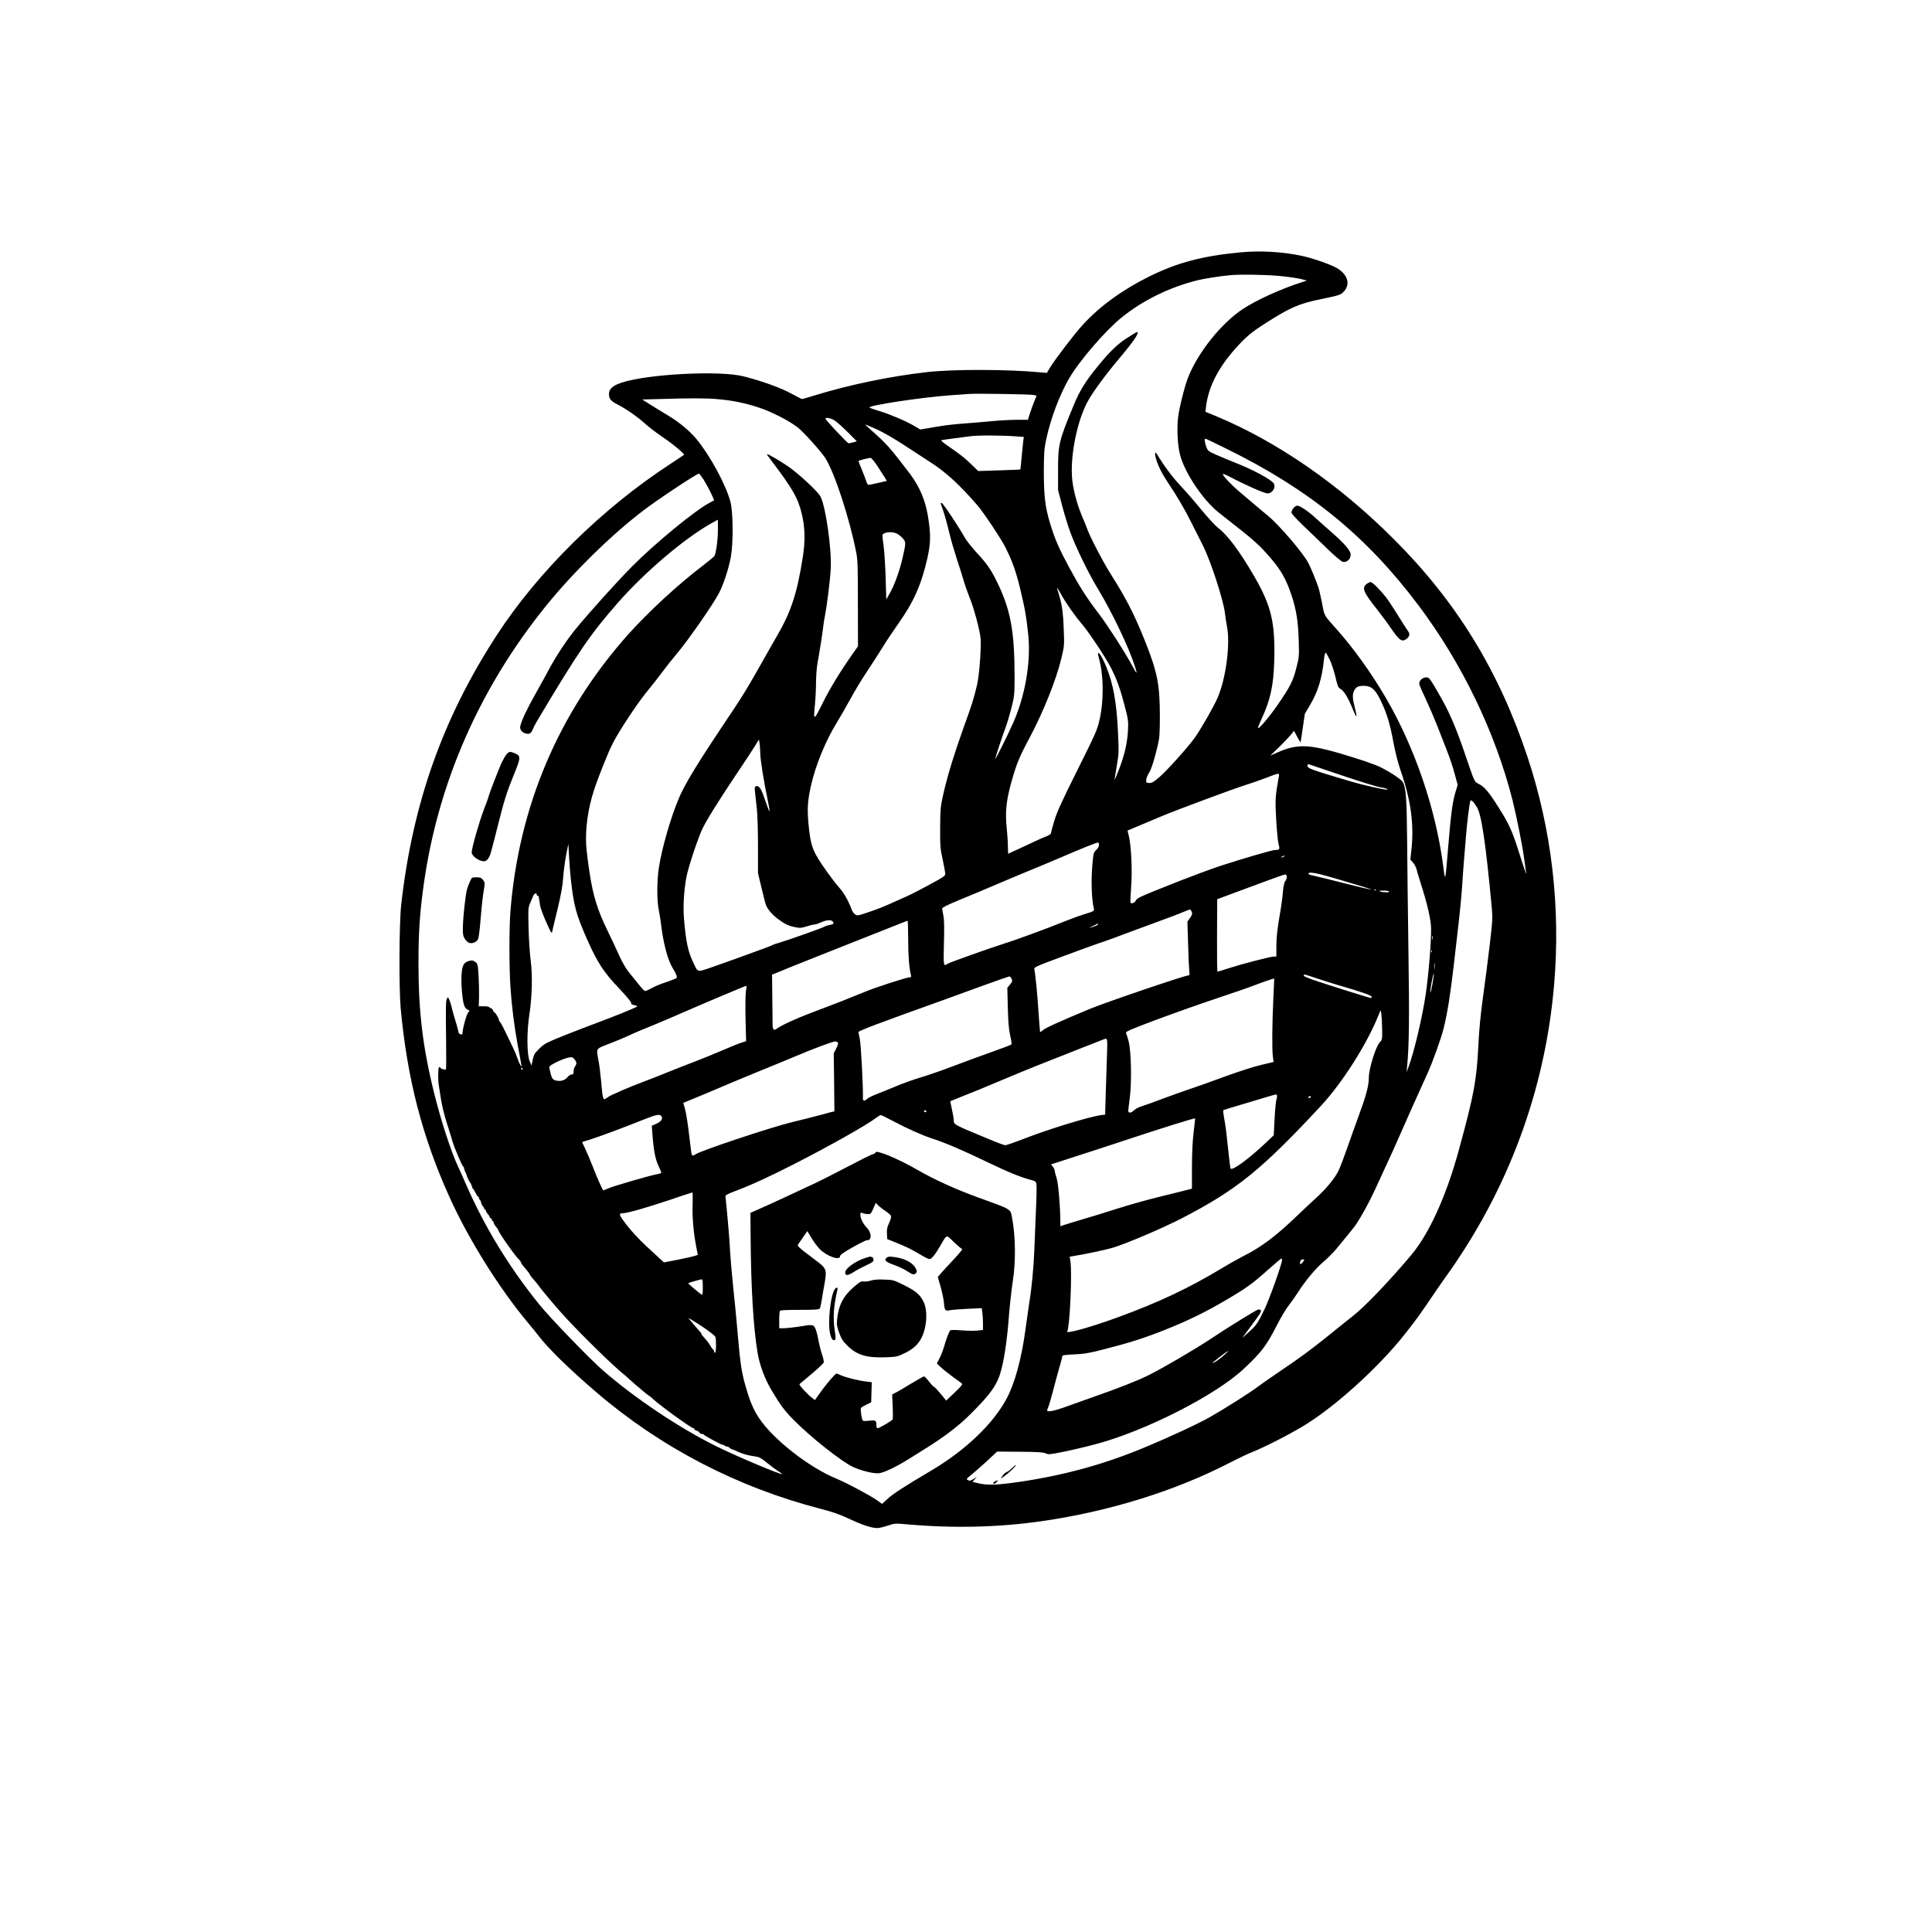 <?xml version="1.0" standalone="no"?>
<!DOCTYPE svg PUBLIC "-//W3C//DTD SVG 20010904//EN"
 "http://www.w3.org/TR/2001/REC-SVG-20010904/DTD/svg10.dtd">
<svg version="1.0" xmlns="http://www.w3.org/2000/svg"
 width="2048pt" height="2048pt" viewBox="0 0 2048 2048"
 preserveAspectRatio="xMidYMid meet">

<g transform="translate(0,2048) scale(0.1,-0.1)"
fill="#000000" stroke="none">
<path d="M13150 17805 c-401 -38 -665 -107 -964 -254 -285 -141 -529 -317
-709 -515 -89 -97 -289 -360 -344 -449 l-36 -60 -66 6 c-354 33 -920 34 -1201
3 -392 -44 -835 -136 -1206 -251 -62 -19 -116 -35 -121 -35 -5 0 -59 27 -119
60 -108 59 -304 130 -499 180 -254 65 -1016 26 -1295 -66 -97 -32 -135 -67
-135 -124 0 -47 22 -73 90 -107 89 -45 211 -130 286 -198 40 -37 126 -103 190
-146 111 -74 240 -182 229 -191 -3 -3 -70 -47 -150 -100 -721 -471 -1396
-1138 -1832 -1808 -573 -880 -894 -1784 -1015 -2860 -22 -197 -25 -888 -5
-1105 70 -745 229 -1359 517 -1995 201 -446 527 -967 831 -1331 44 -52 91
-110 105 -129 102 -136 324 -354 614 -603 684 -588 1498 -1012 2387 -1242 124
-32 199 -58 295 -103 154 -73 260 -106 317 -99 23 3 70 15 105 27 63 22 70 23
200 11 491 -43 971 -32 1431 35 711 103 1409 320 1985 618 88 45 198 98 245
116 139 55 436 209 578 300 309 197 707 555 978 879 90 107 208 264 286 380
72 108 159 234 193 281 667 924 1063 1985 1159 3110 71 822 -26 1648 -283
2420 -304 913 -753 1644 -1421 2310 -574 574 -1227 1026 -1873 1296 l-119 49
6 50 c23 206 125 409 308 616 117 130 171 176 328 276 259 165 348 204 587
253 186 38 204 44 237 78 76 81 42 188 -83 256 -70 38 -254 101 -362 124 -198
43 -441 57 -649 37z m408 -250 c90 -8 193 -23 230 -32 l66 -17 -44 -14 c-234
-75 -493 -193 -639 -290 -228 -153 -472 -458 -577 -724 -35 -88 -90 -305 -105
-416 -15 -118 -7 -301 20 -403 48 -187 237 -471 402 -606 35 -28 123 -97 194
-153 187 -146 255 -209 367 -339 111 -130 164 -225 222 -401 48 -148 67 -268
73 -470 5 -170 4 -178 -26 -293 -35 -138 -67 -200 -201 -394 -88 -127 -195
-252 -205 -241 -3 3 15 47 39 99 92 198 125 350 133 599 13 418 -29 596 -214
915 -152 261 -279 432 -379 508 -30 23 -110 110 -178 192 -67 83 -168 198
-224 258 -83 88 -172 207 -248 333 -21 35 -26 6 -9 -52 21 -73 64 -158 125
-249 100 -149 180 -286 249 -425 40 -80 94 -188 121 -240 83 -162 220 -585
235 -720 3 -36 13 -97 21 -137 38 -191 -11 -559 -100 -762 -42 -96 -174 -326
-241 -421 -66 -94 -288 -342 -373 -416 -60 -52 -79 -64 -108 -64 -31 0 -34 2
-34 30 0 17 12 48 26 70 27 41 60 142 97 300 19 83 22 122 22 320 -1 325 -27
457 -157 783 -111 279 -197 447 -355 697 -85 134 -214 380 -253 480 -18 47
-46 117 -63 155 -55 133 -98 301 -104 417 -14 249 60 598 169 796 54 99 190
283 333 453 155 183 219 279 187 279 -4 0 -50 -28 -102 -61 -106 -68 -183
-143 -311 -299 -129 -157 -195 -264 -256 -412 -159 -384 -168 -420 -167 -698
l0 -205 42 -161 c23 -89 63 -219 89 -290 58 -157 195 -439 290 -594 152 -251
329 -621 394 -825 29 -91 23 -89 -34 17 -74 137 -258 423 -349 542 -127 166
-200 280 -314 490 -109 202 -153 302 -205 476 -49 162 -64 288 -64 540 1 206
3 236 27 350 46 214 138 459 238 633 105 184 383 508 558 650 227 184 507 321
807 396 72 18 245 45 350 54 106 10 367 5 513 -8z m-2601 -1262 l31 -8 -24
-59 c-13 -32 -34 -90 -46 -127 l-22 -69 -111 0 c-62 0 -181 -6 -266 -14 -85
-8 -223 -20 -308 -26 -85 -6 -190 -18 -235 -26 -45 -8 -112 -19 -151 -25 l-70
-12 -60 36 c-92 54 -249 121 -365 157 -58 17 -109 35 -113 40 -22 21 558 109
858 130 83 5 170 12 195 14 74 6 652 -3 687 -11z m-3352 -44 c161 -14 285 -39
435 -88 136 -44 322 -139 416 -212 59 -45 247 -254 292 -324 98 -153 257 -637
328 -1000 16 -78 18 -153 18 -543 l1 -453 -44 -62 c-139 -197 -252 -381 -329
-537 -97 -196 -101 -197 -83 -15 6 61 11 165 11 231 1 65 7 155 15 199 22 120
52 312 60 380 3 33 12 92 20 130 21 105 55 376 61 495 12 202 -53 663 -109
767 -28 54 -234 245 -347 322 -95 65 -220 136 -220 126 0 -4 21 -34 47 -68
225 -297 283 -398 323 -567 34 -142 37 -286 10 -456 -60 -381 -123 -575 -270
-829 -35 -61 -101 -175 -145 -255 -177 -313 -213 -372 -354 -583 -343 -511
-478 -731 -544 -887 -90 -214 -180 -527 -213 -740 -21 -140 -22 -343 -1 -445
9 -44 19 -105 22 -135 25 -217 73 -399 129 -488 34 -54 46 -86 38 -99 -4 -5
-52 -24 -107 -43 -55 -18 -118 -43 -140 -56 -22 -12 -52 -27 -67 -33 -30 -11
-12 -30 -194 196 -31 39 -71 108 -103 180 -29 65 -86 186 -126 268 -101 209
-147 356 -184 595 -17 107 -33 240 -37 295 -11 179 19 396 83 590 44 135 148
396 196 490 65 131 265 433 366 555 48 58 120 150 161 205 40 55 108 141 150
190 122 143 395 536 454 653 50 99 100 255 123 377 27 151 25 479 -5 589 -51
186 -217 490 -362 665 -70 84 -180 175 -291 242 -52 31 -136 83 -188 115 l-93
59 178 5 c328 10 498 10 619 -1z m1246 -229 c24 -16 86 -72 138 -124 l94 -94
-39 -11 c-21 -6 -43 -10 -49 -10 -12 1 -237 240 -243 257 -7 23 55 12 99 -18z
m438 -89 c70 -31 184 -97 313 -181 112 -73 235 -153 273 -178 156 -101 304
-238 488 -451 67 -78 261 -370 301 -455 74 -153 107 -249 151 -430 49 -203 67
-304 86 -497 27 -285 -36 -644 -164 -929 -61 -136 -187 -388 -187 -373 0 12
81 258 111 335 16 43 43 135 61 205 30 120 32 139 33 308 1 510 -42 740 -198
1050 -56 113 -103 179 -206 289 -49 54 -104 123 -122 154 -65 117 -234 371
-248 371 -9 1 -11 -5 -6 -16 25 -62 58 -176 86 -293 17 -74 54 -200 80 -280
27 -80 60 -185 74 -234 14 -49 41 -126 60 -172 48 -115 112 -354 120 -444 7
-75 -7 -294 -26 -425 -14 -92 -53 -235 -96 -354 -156 -431 -229 -666 -279
-893 -24 -110 -27 -145 -28 -333 -1 -194 1 -220 27 -337 15 -70 27 -138 27
-152 0 -21 -22 -36 -167 -114 -93 -50 -197 -104 -233 -120 -36 -16 -85 -38
-110 -49 -133 -61 -206 -90 -308 -124 -105 -36 -115 -38 -136 -23 -13 8 -29
29 -36 47 -33 91 -80 176 -128 231 -77 88 -192 248 -245 341 -53 92 -71 166
-88 357 -13 147 -7 234 27 387 49 219 156 479 275 672 37 60 101 171 142 247
40 75 120 208 178 294 57 86 133 204 169 263 36 59 109 168 162 243 163 230
246 417 309 697 33 150 36 233 13 396 -27 200 -89 352 -201 500 -214 281 -245
315 -417 467 -33 28 -57 52 -54 52 3 0 56 -22 117 -49z m1490 -77 l74 -6 -7
-51 c-3 -29 -11 -106 -17 -172 -6 -66 -12 -121 -13 -122 -1 -1 -102 -5 -224
-9 l-223 -7 -72 70 c-70 69 -120 108 -260 204 -37 26 -64 49 -60 52 4 2 55 10
113 17 58 7 143 18 190 25 82 12 331 11 499 -1z m2226 -133 c873 -429 1481
-925 2030 -1656 463 -616 816 -1347 999 -2070 47 -189 106 -488 126 -640 6
-49 13 -101 16 -115 14 -62 -10 1 -71 195 -76 240 -107 308 -224 493 -99 157
-144 210 -205 242 -50 27 -40 5 -156 345 -74 217 -150 399 -223 530 -77 140
-127 222 -145 241 -37 38 -119 -11 -106 -62 4 -15 35 -86 69 -158 34 -72 90
-203 125 -291 34 -88 81 -209 105 -270 24 -60 58 -163 75 -228 l32 -117 -21
-68 c-32 -104 -49 -223 -76 -547 -35 -423 -34 -420 -56 -249 -78 606 -302
1263 -610 1789 -151 259 -337 518 -515 719 -144 161 -134 144 -159 279 -13 67
-31 145 -40 172 -30 86 -74 193 -105 255 -53 105 -310 405 -434 507 -33 26
-93 77 -135 113 -42 36 -115 97 -162 137 -87 73 -186 179 -176 189 3 3 36 -11
74 -30 165 -88 366 -176 398 -176 56 0 96 71 63 111 -35 42 -217 140 -393 210
-66 26 -160 65 -210 87 -85 37 -91 42 -107 83 -18 47 -23 89 -10 89 4 0 106
-49 227 -109z m-3700 -187 c33 -51 68 -105 78 -122 l17 -30 -91 -21 c-50 -12
-96 -21 -103 -21 -7 0 -18 19 -25 43 -7 23 -29 79 -48 125 -20 45 -34 84 -32
86 9 7 115 34 129 32 8 -1 42 -42 75 -92z m-1846 -139 c40 -62 116 -214 109
-220 -2 -1 -21 -12 -43 -23 -152 -78 -585 -434 -827 -679 -160 -161 -444 -477
-594 -659 -93 -113 -206 -283 -279 -419 -26 -49 -92 -170 -147 -267 -97 -173
-149 -285 -163 -346 -7 -35 17 -67 60 -78 37 -9 54 1 72 43 8 21 30 63 48 93
437 733 559 913 856 1252 285 325 709 685 992 842 l67 37 0 -110 c0 -102 -19
-243 -37 -275 -4 -8 -62 -55 -128 -106 -258 -196 -576 -490 -786 -725 -739
-829 -1162 -1827 -1249 -2944 -13 -174 -13 -591 1 -796 13 -200 40 -413 78
-620 48 -256 45 -234 27 -205 -8 14 -23 48 -32 75 -9 28 -29 75 -44 105 -15
30 -51 106 -81 168 -29 61 -57 112 -61 112 -4 0 -8 6 -8 14 0 20 -40 86 -51
86 -5 0 -9 5 -9 11 0 12 -30 44 -30 32 0 -4 -4 -2 -9 6 -6 10 -27 14 -63 14
l-53 0 3 101 c1 56 -1 157 -5 225 -8 119 -9 125 -35 144 -23 17 -34 19 -64 11
-59 -15 -76 -47 -82 -156 -5 -111 12 -288 33 -328 8 -16 24 -31 35 -35 20 -6
20 -7 1 -31 -16 -21 -48 -132 -57 -199 -1 -11 -3 -23 -3 -27 -2 -13 -41 5 -41
19 0 9 -9 43 -19 77 -21 66 -49 166 -57 205 -3 13 -12 40 -20 60 -14 33 -16
34 -26 16 -13 -22 -14 -87 -9 -468 2 -152 1 -280 -2 -283 -3 -4 -14 -3 -24 0
-10 4 -20 7 -22 6 -2 -1 -7 4 -12 11 -4 8 -12 10 -16 5 -10 -9 -11 -147 -1
-196 3 -19 14 -84 23 -145 9 -60 36 -171 60 -245 24 -74 51 -162 60 -195 19
-67 104 -268 117 -273 4 -2 8 -10 8 -18 0 -9 5 -25 12 -37 7 -12 13 -26 14
-32 5 -24 35 -84 44 -90 6 -4 8 -11 5 -16 -4 -5 -1 -9 5 -9 6 0 9 -4 5 -9 -3
-5 -1 -12 4 -16 6 -3 20 -26 32 -50 12 -25 27 -45 32 -45 6 0 8 -3 4 -6 -3 -4
0 -13 8 -21 8 -8 15 -22 15 -32 0 -9 9 -27 19 -38 11 -12 17 -24 14 -27 -4 -3
-1 -6 5 -6 7 0 12 -6 12 -13 0 -7 9 -23 20 -35 11 -12 20 -26 20 -32 0 -6 7
-13 15 -16 8 -4 12 -10 9 -15 -3 -5 -1 -9 4 -9 6 0 12 -10 16 -23 3 -12 14
-32 26 -44 11 -12 20 -25 20 -28 0 -23 185 -287 225 -320 7 -6 15 -19 18 -30
4 -11 25 -39 47 -63 21 -24 42 -51 45 -60 3 -9 22 -35 43 -57 20 -22 44 -52
53 -65 28 -42 195 -240 282 -334 171 -186 518 -525 608 -595 15 -11 42 -35 61
-53 19 -18 49 -44 65 -58 17 -14 54 -45 83 -70 28 -25 59 -49 68 -54 10 -5 28
-20 41 -33 62 -61 409 -313 431 -313 5 0 10 -4 10 -10 0 -5 11 -12 24 -16 14
-3 27 -12 30 -20 3 -8 14 -14 25 -14 11 0 21 -4 23 -9 4 -10 198 -114 198
-106 0 3 11 -2 25 -11 14 -9 25 -13 25 -9 0 5 9 0 19 -9 11 -10 25 -19 33 -20
7 -1 33 -12 58 -24 51 -24 111 -41 186 -51 42 -6 63 -17 125 -68 41 -33 93
-72 117 -87 23 -14 42 -28 42 -31 0 -16 -502 196 -705 298 -390 194 -857 507
-1189 796 -140 121 -567 563 -682 706 -319 396 -576 817 -774 1270 -28 66 -67
152 -85 190 -70 148 -180 484 -249 762 -124 493 -170 876 -170 1393 0 339 15
549 59 857 154 1069 595 2068 1295 2933 288 355 684 744 1025 1005 151 116
570 394 595 395 3 0 25 -29 49 -65z m2047 -571 c19 -9 47 -32 64 -51 35 -39
34 -48 -5 -218 -31 -132 -84 -279 -132 -362 l-38 -68 -7 235 c-4 129 -14 282
-22 339 -9 57 -13 108 -10 113 18 29 100 36 150 12z m1740 -641 c50 -91 150
-234 218 -312 73 -84 258 -362 313 -471 63 -124 96 -216 143 -395 40 -153 42
-165 37 -270 -7 -131 -38 -266 -98 -418 -23 -59 -43 -106 -44 -105 -1 2 9 66
22 143 24 136 24 147 14 365 -14 313 -51 515 -127 699 -59 141 -105 190 -74
79 50 -180 52 -443 5 -651 -24 -105 -39 -139 -235 -532 -169 -338 -216 -443
-245 -538 -19 -65 -35 -124 -35 -131 0 -7 -21 -21 -47 -31 -44 -17 -88 -37
-321 -146 -46 -21 -84 -39 -85 -39 -1 0 -2 35 -3 78 0 42 -6 133 -13 202 -17
163 -4 285 49 476 55 197 84 268 196 477 142 267 283 617 335 839 31 131 32
136 25 308 -6 178 -19 265 -54 378 -11 34 -19 62 -17 62 2 0 20 -30 41 -67z
m2849 -694 c19 -39 46 -122 61 -184 22 -96 30 -115 51 -126 38 -20 82 -91 130
-209 46 -114 55 -109 23 15 -24 94 -25 136 -5 175 20 39 43 50 103 50 77 0
121 -38 176 -152 65 -134 101 -250 136 -443 20 -107 48 -218 76 -300 112 -322
146 -580 114 -858 l-10 -89 29 -33 c16 -19 32 -48 36 -67 4 -18 29 -100 55
-183 59 -183 99 -360 100 -440 3 -141 -25 -483 -56 -700 -35 -241 -124 -618
-183 -775 l-21 -55 5 50 c22 222 26 520 15 1225 -6 415 -12 951 -14 1190 -4
437 -12 546 -45 609 -20 36 -190 143 -291 182 -52 20 -153 55 -225 77 -473
148 -590 155 -825 51 l-65 -29 91 87 c50 49 106 108 126 132 l35 44 33 -62
c18 -34 34 -60 36 -58 2 1 13 70 24 152 l22 149 59 100 c81 137 123 278 144
479 4 37 11 67 17 67 5 0 24 -32 43 -71z m-6036 -994 c1 -70 39 -307 77 -485
14 -67 24 -124 21 -126 -5 -5 -9 7 -62 158 -29 83 -54 114 -81 104 -14 -5 -16
-16 -10 -69 4 -34 12 -111 19 -172 7 -60 12 -238 12 -395 l0 -285 37 -155 c20
-85 41 -168 48 -184 17 -46 69 -106 134 -153 70 -51 103 -67 178 -82 47 -10
63 -9 119 9 35 11 73 20 84 20 11 0 38 9 60 19 64 29 110 34 129 15 22 -21 13
-32 -32 -40 -20 -3 -46 -12 -57 -19 -23 -14 -390 -144 -480 -170 -33 -9 -64
-20 -70 -24 -5 -5 -64 -27 -130 -51 -66 -24 -181 -66 -255 -93 -74 -27 -193
-69 -265 -94 -150 -50 -135 -55 -190 62 -53 112 -75 220 -95 463 -10 123 0
293 26 432 17 95 107 370 163 500 38 87 181 317 395 635 67 99 142 213 166
253 l45 73 7 -43 c3 -24 7 -70 7 -103z m6178 -239 c188 -63 366 -118 395 -122
56 -7 100 -23 65 -24 -34 0 -261 51 -377 86 -422 125 -460 139 -460 166 0 15
5 19 18 15 9 -3 171 -58 359 -121z m-681 -8 c-38 -214 -40 -239 -28 -453 6
-115 18 -233 25 -262 16 -57 12 -63 -37 -63 -29 0 -344 -92 -571 -166 -93 -30
-289 -103 -435 -160 -420 -166 -456 -182 -468 -208 -11 -24 -48 -40 -58 -25
-3 5 0 83 7 173 13 178 0 438 -26 539 -7 29 -13 53 -12 53 3 2 239 101 371
156 174 72 764 291 881 327 55 17 152 51 215 75 142 55 144 55 136 14z m2099
-323 c49 -77 94 -377 158 -1063 10 -115 9 -139 -21 -395 -18 -149 -49 -398
-71 -552 -27 -198 -42 -350 -50 -520 -18 -365 -46 -520 -206 -1103 -133 -490
-315 -889 -507 -1118 -231 -274 -488 -543 -614 -642 -40 -31 -149 -118 -241
-193 -208 -168 -314 -246 -535 -395 -95 -64 -198 -136 -228 -159 -89 -68 -353
-235 -517 -328 -128 -73 -446 -220 -718 -332 -409 -169 -829 -284 -1290 -352
-252 -37 -354 -40 -458 -13 l-48 13 23 25 23 25 -37 -22 c-30 -18 -41 -20 -58
-11 -19 10 -17 14 37 57 32 26 106 92 166 146 l107 100 241 -2 c191 -2 247 -5
273 -17 29 -14 43 -13 186 16 85 17 240 53 344 81 524 139 1265 515 1566 795
188 175 244 248 353 461 42 83 101 182 131 219 29 38 70 96 91 129 77 122 188
256 268 324 45 38 107 100 139 138 150 181 190 231 212 263 64 96 142 240 202
370 36 80 94 206 129 280 35 74 95 207 133 295 60 139 189 426 290 648 58 126
150 382 176 490 39 158 71 358 106 662 17 149 42 362 55 475 13 113 29 284 35
380 6 96 15 220 20 275 5 55 14 163 20 240 10 134 36 345 46 374 6 19 30 -2
69 -64z m-4005 -401 c0 -16 -11 -37 -29 -53 -28 -26 -30 -35 -40 -142 -17
-175 -10 -385 15 -485 5 -20 -3 -25 -98 -54 -57 -17 -164 -57 -238 -87 -157
-64 -497 -189 -620 -227 -161 -51 -575 -199 -595 -212 -44 -31 -45 -28 -39
219 5 164 3 250 -6 292 -6 33 -12 66 -13 74 -1 10 57 39 178 89 99 40 284 118
410 172 127 54 293 124 370 155 77 31 217 90 310 130 194 84 364 152 383 154
7 1 12 -10 12 -25z m-5600 -353 c31 -291 57 -385 174 -650 108 -244 178 -351
341 -521 71 -75 125 -139 125 -150 0 -14 9 -21 36 -26 19 -3 32 -10 27 -14
-11 -11 -250 -108 -418 -170 -227 -85 -466 -179 -524 -208 -49 -24 -76 -46
-135 -111 -10 -11 -24 -46 -30 -78 l-12 -58 -19 45 c-30 71 -32 304 -5 485 31
200 36 418 16 580 -10 72 -20 227 -23 345 -5 200 -4 218 14 260 11 25 26 60
33 78 13 33 40 44 40 16 0 -8 4 -13 9 -9 10 5 13 -9 26 -103 3 -24 32 -102 64
-174 56 -126 59 -130 66 -97 4 19 29 126 57 239 36 151 52 238 58 330 5 69 20
177 32 240 l23 115 7 -129 c3 -71 12 -177 18 -235z m7560 229 c-8 -5 -19 -10
-25 -10 -5 0 -3 5 5 10 8 5 20 10 25 10 6 0 3 -5 -5 -10z m390 -189 c68 -17
274 -77 470 -137 126 -39 56 -26 -155 27 -175 45 -352 88 -422 104 -13 3 -23
10 -23 15 0 15 47 12 130 -9z m-360 -28 c0 -14 -7 -34 -16 -44 -10 -12 -19
-50 -25 -116 -4 -54 -16 -138 -24 -188 -34 -194 -45 -284 -45 -387 l0 -108
-27 0 c-36 0 -336 -78 -479 -124 -61 -20 -114 -36 -118 -36 -4 0 -6 173 -5
384 l2 384 196 73 c108 40 266 99 351 130 85 32 163 58 173 59 12 0 17 -8 17
-27z m947 -139 c-3 -3 -12 -4 -19 -1 -8 3 -5 6 6 6 11 1 17 -2 13 -5z m138
-14 c7 -12 -58 -12 -95 0 -19 6 -12 8 32 9 31 1 60 -3 63 -9z m-2093 -215 c9
-21 7 -30 -17 -65 l-28 -40 7 -227 c3 -126 9 -254 12 -285 6 -50 4 -58 -10
-58 -37 0 -882 -287 -1046 -356 -313 -130 -472 -202 -496 -225 -13 -12 -26
-21 -28 -18 -2 2 -9 87 -16 189 -10 179 -35 433 -46 476 -5 20 17 30 283 129
158 59 345 127 415 151 71 23 199 70 285 103 87 33 239 89 338 125 99 36 212
78 250 95 39 16 73 30 78 30 4 1 13 -10 19 -24z m-3005 -292 c0 -175 10 -301
29 -379 5 -19 2 -24 -14 -24 -31 0 -365 -108 -472 -153 -145 -60 -333 -134
-455 -179 -235 -87 -415 -166 -479 -211 -23 -16 -30 -17 -37 -6 -5 8 -9 21 -9
29 0 8 -2 135 -3 282 l-3 266 210 86 c116 46 400 160 631 251 231 92 458 182
505 200 47 19 88 34 91 35 3 0 6 -89 6 -197z m2013 159 c0 -8 -32 -21 -90 -38
-8 -2 8 7 35 20 59 29 55 28 55 18z m3547 -159 c-3 -10 -5 -2 -5 17 0 19 2 27
5 18 2 -10 2 -26 0 -35z m-10 -135 c-3 -8 -6 -5 -6 6 -1 11 2 17 5 13 3 -3 4
-12 1 -19z m30 -175 c-2 -16 -4 -3 -4 27 0 30 2 43 4 28 2 -16 2 -40 0 -55z
m-23 -166 c-10 -55 -20 -94 -22 -87 -3 7 4 57 14 111 11 55 21 94 23 87 2 -6
-5 -56 -15 -111z m-1229 63 c66 -22 167 -54 225 -71 252 -73 360 -111 360
-125 0 -8 -3 -14 -7 -14 -9 0 -359 109 -565 177 -86 28 -148 53 -148 61 0 17
2 17 135 -28z m-3235 1 c15 -28 13 -36 -16 -71 l-26 -31 5 -207 c4 -155 10
-229 25 -297 12 -49 17 -93 14 -97 -4 -4 -102 -41 -217 -82 -116 -41 -300
-109 -410 -151 -110 -42 -261 -94 -335 -116 -74 -22 -189 -63 -255 -91 -66
-28 -159 -65 -207 -84 -48 -18 -96 -42 -108 -54 -26 -26 -46 -21 -43 11 5 77
-20 573 -33 627 -8 35 -14 67 -14 71 0 14 199 89 880 333 124 45 333 121 465
169 132 48 245 87 252 88 7 1 17 -8 23 -18z m2778 -211 c-13 -271 -15 -551 -5
-621 l8 -56 -138 -33 c-79 -19 -244 -72 -388 -125 -137 -51 -302 -109 -365
-130 -63 -21 -189 -66 -280 -100 -91 -35 -192 -71 -225 -81 -36 -11 -71 -29
-87 -46 -27 -28 -58 -29 -58 -3 0 7 7 69 16 137 22 170 15 501 -13 603 -11 39
-23 77 -27 86 -6 13 49 37 321 139 180 67 469 170 641 227 173 57 348 118 390
135 74 29 215 78 219 75 0 -1 -3 -94 -9 -207z m-5591 73 c-5 -32 -7 -163 -4
-294 l6 -236 -42 -13 c-23 -6 -118 -45 -212 -85 -93 -40 -226 -94 -295 -120
-69 -26 -195 -76 -280 -110 -85 -35 -200 -80 -255 -100 -149 -56 -357 -145
-384 -167 -51 -39 -50 -41 -71 192 -7 69 -18 159 -26 200 -25 132 -33 120 124
180 75 29 163 66 194 81 31 16 112 51 180 78 69 27 196 81 284 119 306 134
772 331 785 332 3 0 2 -26 -4 -57z m6744 -391 c2 -121 2 -123 -25 -151 -43
-45 -116 -281 -116 -376 0 -86 -30 -195 -115 -425 -31 -85 -84 -231 -116 -325
-33 -93 -72 -197 -88 -230 -37 -80 -132 -197 -238 -292 -48 -43 -143 -132
-212 -199 -215 -206 -373 -325 -557 -417 -49 -25 -155 -84 -234 -132 -350
-211 -665 -359 -1095 -517 -297 -108 -561 -182 -542 -151 27 44 53 613 34 740
l-8 52 38 6 c128 20 351 68 423 90 160 50 524 206 730 312 579 299 844 514
1473 1191 226 244 484 649 608 956 l24 58 7 -33 c3 -19 8 -89 9 -157z m-2917
-299 c-3 -104 -9 -285 -13 -403 l-6 -215 -47 -6 c-125 -18 -549 -147 -800
-245 -106 -41 -201 -74 -211 -74 -10 0 -82 26 -160 59 -399 165 -387 159 -387
210 0 14 -9 64 -19 111 -11 47 -18 86 -17 87 1 1 67 27 146 59 80 31 249 100
375 154 127 54 307 128 400 165 94 37 287 113 430 170 143 56 267 105 275 108
41 15 41 15 34 -180z m-2851 143 c3 -8 -6 -37 -20 -63 l-25 -48 4 -308 3 -308
-25 -5 c-14 -3 -72 -19 -130 -35 -58 -16 -190 -49 -294 -74 -221 -54 -960
-299 -1023 -341 -35 -22 -41 -18 -47 34 -3 26 -15 121 -26 212 -11 91 -28 195
-38 232 l-19 67 121 50 c67 27 191 79 276 116 85 37 277 116 425 177 149 60
313 128 365 150 182 78 395 157 421 158 15 0 29 -7 32 -14z m-2773 -215 c0 -9
-7 -26 -15 -37 -8 -10 -15 -34 -15 -51 0 -27 -4 -33 -21 -33 -11 0 -32 -13
-45 -30 -29 -34 -74 -46 -124 -33 -35 9 -43 24 -64 120 -7 30 -5 32 61 68 37
20 93 42 123 50 54 13 56 12 78 -12 12 -13 22 -32 22 -42z m-570 -61 c0 -5 -2
-10 -4 -10 -3 0 -8 5 -11 10 -3 6 -1 10 4 10 6 0 11 -4 11 -10z m7995 -280 c4
-6 2 -25 -4 -43 -6 -17 -15 -111 -20 -207 l-9 -174 -88 -84 c-185 -173 -348
-292 -370 -270 -2 3 -11 69 -19 149 -9 79 -20 182 -25 229 -5 47 -16 119 -24
160 -8 41 -12 78 -8 81 7 5 45 17 372 114 206 62 187 58 195 45z m360 -20 c-3
-5 -10 -10 -16 -10 -5 0 -9 5 -9 10 0 6 7 10 16 10 8 0 12 -4 9 -10z m-4075
-150 c0 -5 -4 -10 -9 -10 -6 0 -13 5 -16 10 -3 6 1 10 9 10 9 0 16 -4 16 -10z
m-2808 -54 c19 -28 -8 -60 -72 -86 l-31 -13 7 -91 c12 -166 30 -262 63 -332
17 -36 31 -70 31 -75 0 -4 -17 -11 -37 -14 -72 -12 -468 -127 -522 -151 -30
-13 -55 -23 -56 -22 -13 15 -67 136 -110 248 -29 75 -68 165 -85 200 -17 34
-30 63 -28 65 2 1 37 12 78 24 86 26 345 122 565 210 145 58 179 65 197 37z
m2465 -55 c143 -76 303 -147 408 -181 138 -45 316 -121 571 -244 237 -114 368
-167 481 -196 34 -8 44 -16 49 -37 4 -15 2 -146 -5 -292 -6 -146 -14 -333 -17
-416 -7 -179 -27 -395 -54 -560 -10 -66 -28 -191 -40 -279 -39 -300 -113 -571
-199 -731 -146 -272 -440 -552 -807 -768 -268 -158 -393 -239 -452 -292 l-62
-57 -48 35 c-72 52 -319 184 -434 232 -293 120 -674 419 -822 643 -60 91 -96
175 -141 333 -45 156 -58 244 -85 559 -12 140 -32 355 -46 477 -13 123 -29
305 -35 405 -5 101 -19 270 -29 375 -11 106 -20 199 -20 206 0 8 42 29 103 51
165 62 355 148 632 290 379 194 759 408 860 485 22 17 45 31 52 31 6 0 69 -31
140 -69z m3176 -112 c-12 -98 -17 -217 -18 -372 l0 -227 -30 -8 c-16 -5 -145
-37 -285 -71 -140 -34 -352 -93 -470 -131 -118 -38 -285 -89 -370 -114 -85
-25 -174 -52 -197 -60 l-43 -15 0 47 c-1 171 -21 402 -39 462 -12 36 -21 72
-21 81 0 9 -9 27 -19 41 l-20 25 272 88 c150 48 400 130 557 182 313 104 693
223 698 218 2 -1 -5 -67 -15 -146z m-5311 -764 c-5 -135 9 -297 37 -443 l18
-94 -26 -9 c-14 -6 -95 -24 -179 -41 l-154 -30 -37 34 c-20 19 -91 85 -158
146 -73 69 -153 155 -202 219 -83 109 -87 122 -34 123 43 0 253 60 488 139
132 45 242 81 245 81 3 0 4 -56 2 -125z m6248 -593 c0 -38 -129 -401 -184
-517 -71 -149 -90 -177 -173 -250 l-65 -58 84 114 c109 146 121 166 113 179
-3 5 -14 10 -24 10 -15 0 -305 -178 -511 -315 -171 -113 -492 -301 -650 -380
-117 -59 -307 -134 -595 -235 -121 -43 -265 -94 -320 -114 -96 -34 -165 -46
-165 -27 0 5 7 25 16 46 8 21 31 99 50 174 19 75 48 181 64 236 16 55 30 107
30 116 0 14 20 17 128 22 106 5 156 13 307 52 275 70 429 119 649 206 246 98
429 187 645 314 219 128 281 172 446 319 77 68 143 125 148 125 4 1 7 -7 7
-17z m223 -17 c-27 -36 -42 -31 -27 9 3 9 15 16 26 16 18 0 18 -1 1 -25z
m-6363 -271 c0 -65 -3 -83 -12 -78 -22 13 -147 119 -143 122 4 4 128 40 143
41 9 1 12 -22 12 -85z m134 -527 c10 -37 7 -167 -4 -167 -5 0 -10 7 -10 15 0
7 -6 18 -13 22 -6 4 -18 20 -26 36 -8 15 -26 41 -40 57 -48 54 -61 70 -55 70
3 0 -6 12 -20 28 -32 35 -97 112 -116 136 -8 11 51 -25 132 -78 93 -62 148
-106 152 -119z m5400 -185 c-54 -49 -123 -96 -130 -90 -4 5 154 126 166 127 3
0 -14 -17 -36 -37z"/>
<path d="M13711 15094 c-12 -15 -21 -36 -21 -46 0 -13 49 -66 127 -142 70 -66
186 -178 258 -248 75 -72 142 -129 158 -133 56 -14 104 54 76 107 -25 47 -87
113 -189 202 -58 50 -135 119 -172 153 -76 71 -168 133 -197 133 -11 0 -29
-12 -40 -26z"/>
<path d="M14486 14289 c-53 -41 -33 -88 116 -275 40 -51 100 -131 133 -180
102 -148 126 -165 179 -123 28 22 34 54 12 78 -7 9 -55 84 -106 166 -51 83
-109 170 -129 195 -65 82 -144 160 -161 160 -10 0 -29 -9 -44 -21z"/>
<path d="M5373 12488 c-12 -13 -33 -48 -48 -78 -28 -54 -145 -357 -145 -372 0
-5 -23 -68 -51 -141 -48 -124 -129 -407 -129 -453 0 -38 78 -94 131 -94 29 0
55 33 72 91 9 30 43 162 76 294 65 260 94 350 163 520 81 197 82 212 13 241
-46 19 -58 18 -82 -8z"/>
<path d="M4981 11134 c-12 -25 -25 -62 -31 -83 -16 -59 -41 -289 -43 -391 -2
-80 1 -101 19 -130 11 -19 32 -39 46 -44 36 -13 83 8 97 42 6 15 18 110 26
212 14 170 22 236 40 345 5 32 3 45 -15 68 -18 23 -29 27 -70 27 -49 0 -49 0
-69 -46z"/>
<path d="M10727 4916 c-19 -18 -44 -37 -55 -40 -12 -4 -32 -22 -44 -39 l-23
-32 31 20 c50 32 147 125 131 125 -4 0 -22 -15 -40 -34z"/>
<path d="M10553 4780 c-13 -5 -23 -14 -23 -20 0 -16 15 -12 35 10 20 22 20 23
-12 10z"/>
<path d="M9280 8262 c0 -5 -12 -13 -27 -17 -16 -3 -138 -64 -273 -135 -135
-71 -279 -144 -320 -163 -41 -19 -176 -82 -300 -140 -124 -58 -265 -123 -315
-144 l-90 -40 2 -264 c4 -534 29 -949 73 -1215 22 -133 75 -277 148 -400 87
-147 139 -219 228 -309 182 -186 519 -453 642 -508 87 -39 216 -70 269 -64 54
6 182 67 313 149 55 35 135 85 178 111 218 137 353 241 483 370 222 222 286
315 327 482 32 126 61 332 77 555 9 113 27 275 40 361 34 213 31 488 -7 682
-18 94 1 83 -353 211 -248 90 -470 191 -650 295 -210 121 -445 218 -445 183z
m109 -621 c27 -18 53 -41 56 -51 3 -11 -5 -43 -20 -74 -21 -44 -25 -67 -23
-113 l3 -58 70 -28 c129 -52 170 -71 260 -124 49 -30 99 -56 111 -59 25 -6 58
32 122 141 72 124 59 121 145 37 41 -39 80 -72 87 -72 7 0 -34 -50 -91 -111
-57 -61 -118 -127 -136 -148 l-32 -38 30 -104 c16 -57 32 -133 35 -168 6 -81
14 -91 62 -80 20 4 105 11 188 15 l151 7 6 -48 c4 -26 7 -78 7 -116 l0 -67
-62 -7 c-35 -3 -110 -2 -168 3 -60 5 -110 5 -116 0 -13 -10 -44 -92 -68 -178
-9 -31 -29 -83 -45 -115 l-30 -59 42 -39 c23 -22 78 -66 122 -98 44 -32 88
-64 97 -71 15 -12 8 -22 -72 -99 l-90 -86 -55 68 c-31 38 -64 73 -74 78 -10 6
-36 33 -57 61 -21 27 -43 50 -49 50 -6 0 -65 -34 -132 -74 -67 -41 -141 -85
-164 -96 l-42 -22 6 -127 c3 -69 3 -131 -1 -138 -9 -15 -143 -93 -159 -93 -8
0 -13 13 -13 33 0 50 -8 55 -75 47 -33 -4 -64 -4 -69 1 -11 10 -27 116 -20
133 2 6 28 22 57 36 l52 25 3 107 3 106 -58 7 c-81 9 -220 44 -267 66 -22 11
-45 19 -50 18 -14 -1 -116 -121 -179 -211 l-48 -69 -27 20 c-52 38 -146 141
-137 149 6 5 65 55 132 111 67 56 123 110 125 119 3 9 -6 49 -19 87 -13 39
-30 107 -38 152 -8 45 -22 99 -32 120 -21 44 -26 45 -183 19 -52 -8 -119 -15
-147 -16 l-53 0 0 88 c0 48 4 92 8 97 4 7 82 10 210 10 168 0 204 3 212 15 5
8 14 46 20 85 6 38 19 118 30 176 26 144 21 162 -73 234 -40 30 -105 80 -145
110 -40 31 -70 60 -66 66 3 6 27 41 54 80 l48 69 43 -72 c24 -40 64 -94 89
-119 76 -77 215 -125 215 -75 0 14 37 40 138 97 76 43 144 76 151 73 7 -3 19
2 26 11 21 25 5 84 -34 124 -38 39 -66 96 -66 135 0 23 2 25 26 16 14 -6 39
-10 55 -10 28 0 33 6 56 59 l26 60 28 -28 c15 -15 50 -42 78 -60z"/>
<path d="M9175 7146 c-109 -35 -215 -111 -215 -155 0 -37 27 -35 93 7 34 22
95 54 135 72 58 27 72 37 72 55 0 13 -7 26 -16 29 -20 8 -20 7 -69 -8z"/>
<path d="M9397 7146 c-27 -27 -10 -42 83 -76 48 -17 111 -47 138 -66 57 -38
74 -41 93 -18 11 13 10 22 -6 52 -34 62 -122 106 -241 119 -39 4 -54 2 -67
-11z"/>
<path d="M9230 6905 c-25 -8 -58 -12 -75 -9 -26 4 -40 -3 -98 -53 -117 -100
-168 -197 -183 -348 -6 -56 -3 -75 21 -142 23 -64 39 -89 86 -136 101 -100
202 -132 404 -125 114 4 125 6 197 40 91 43 145 90 181 156 63 116 75 300 25
397 -39 75 -80 109 -205 172 -111 55 -115 56 -211 59 -67 3 -111 -1 -142 -11z"/>
<path d="M8852 6818 c-48 -60 -81 -365 -51 -483 13 -51 34 -74 51 -57 8 8 7
32 -2 89 -22 137 -15 260 27 441 6 24 -8 30 -25 10z"/>
</g>
</svg>
